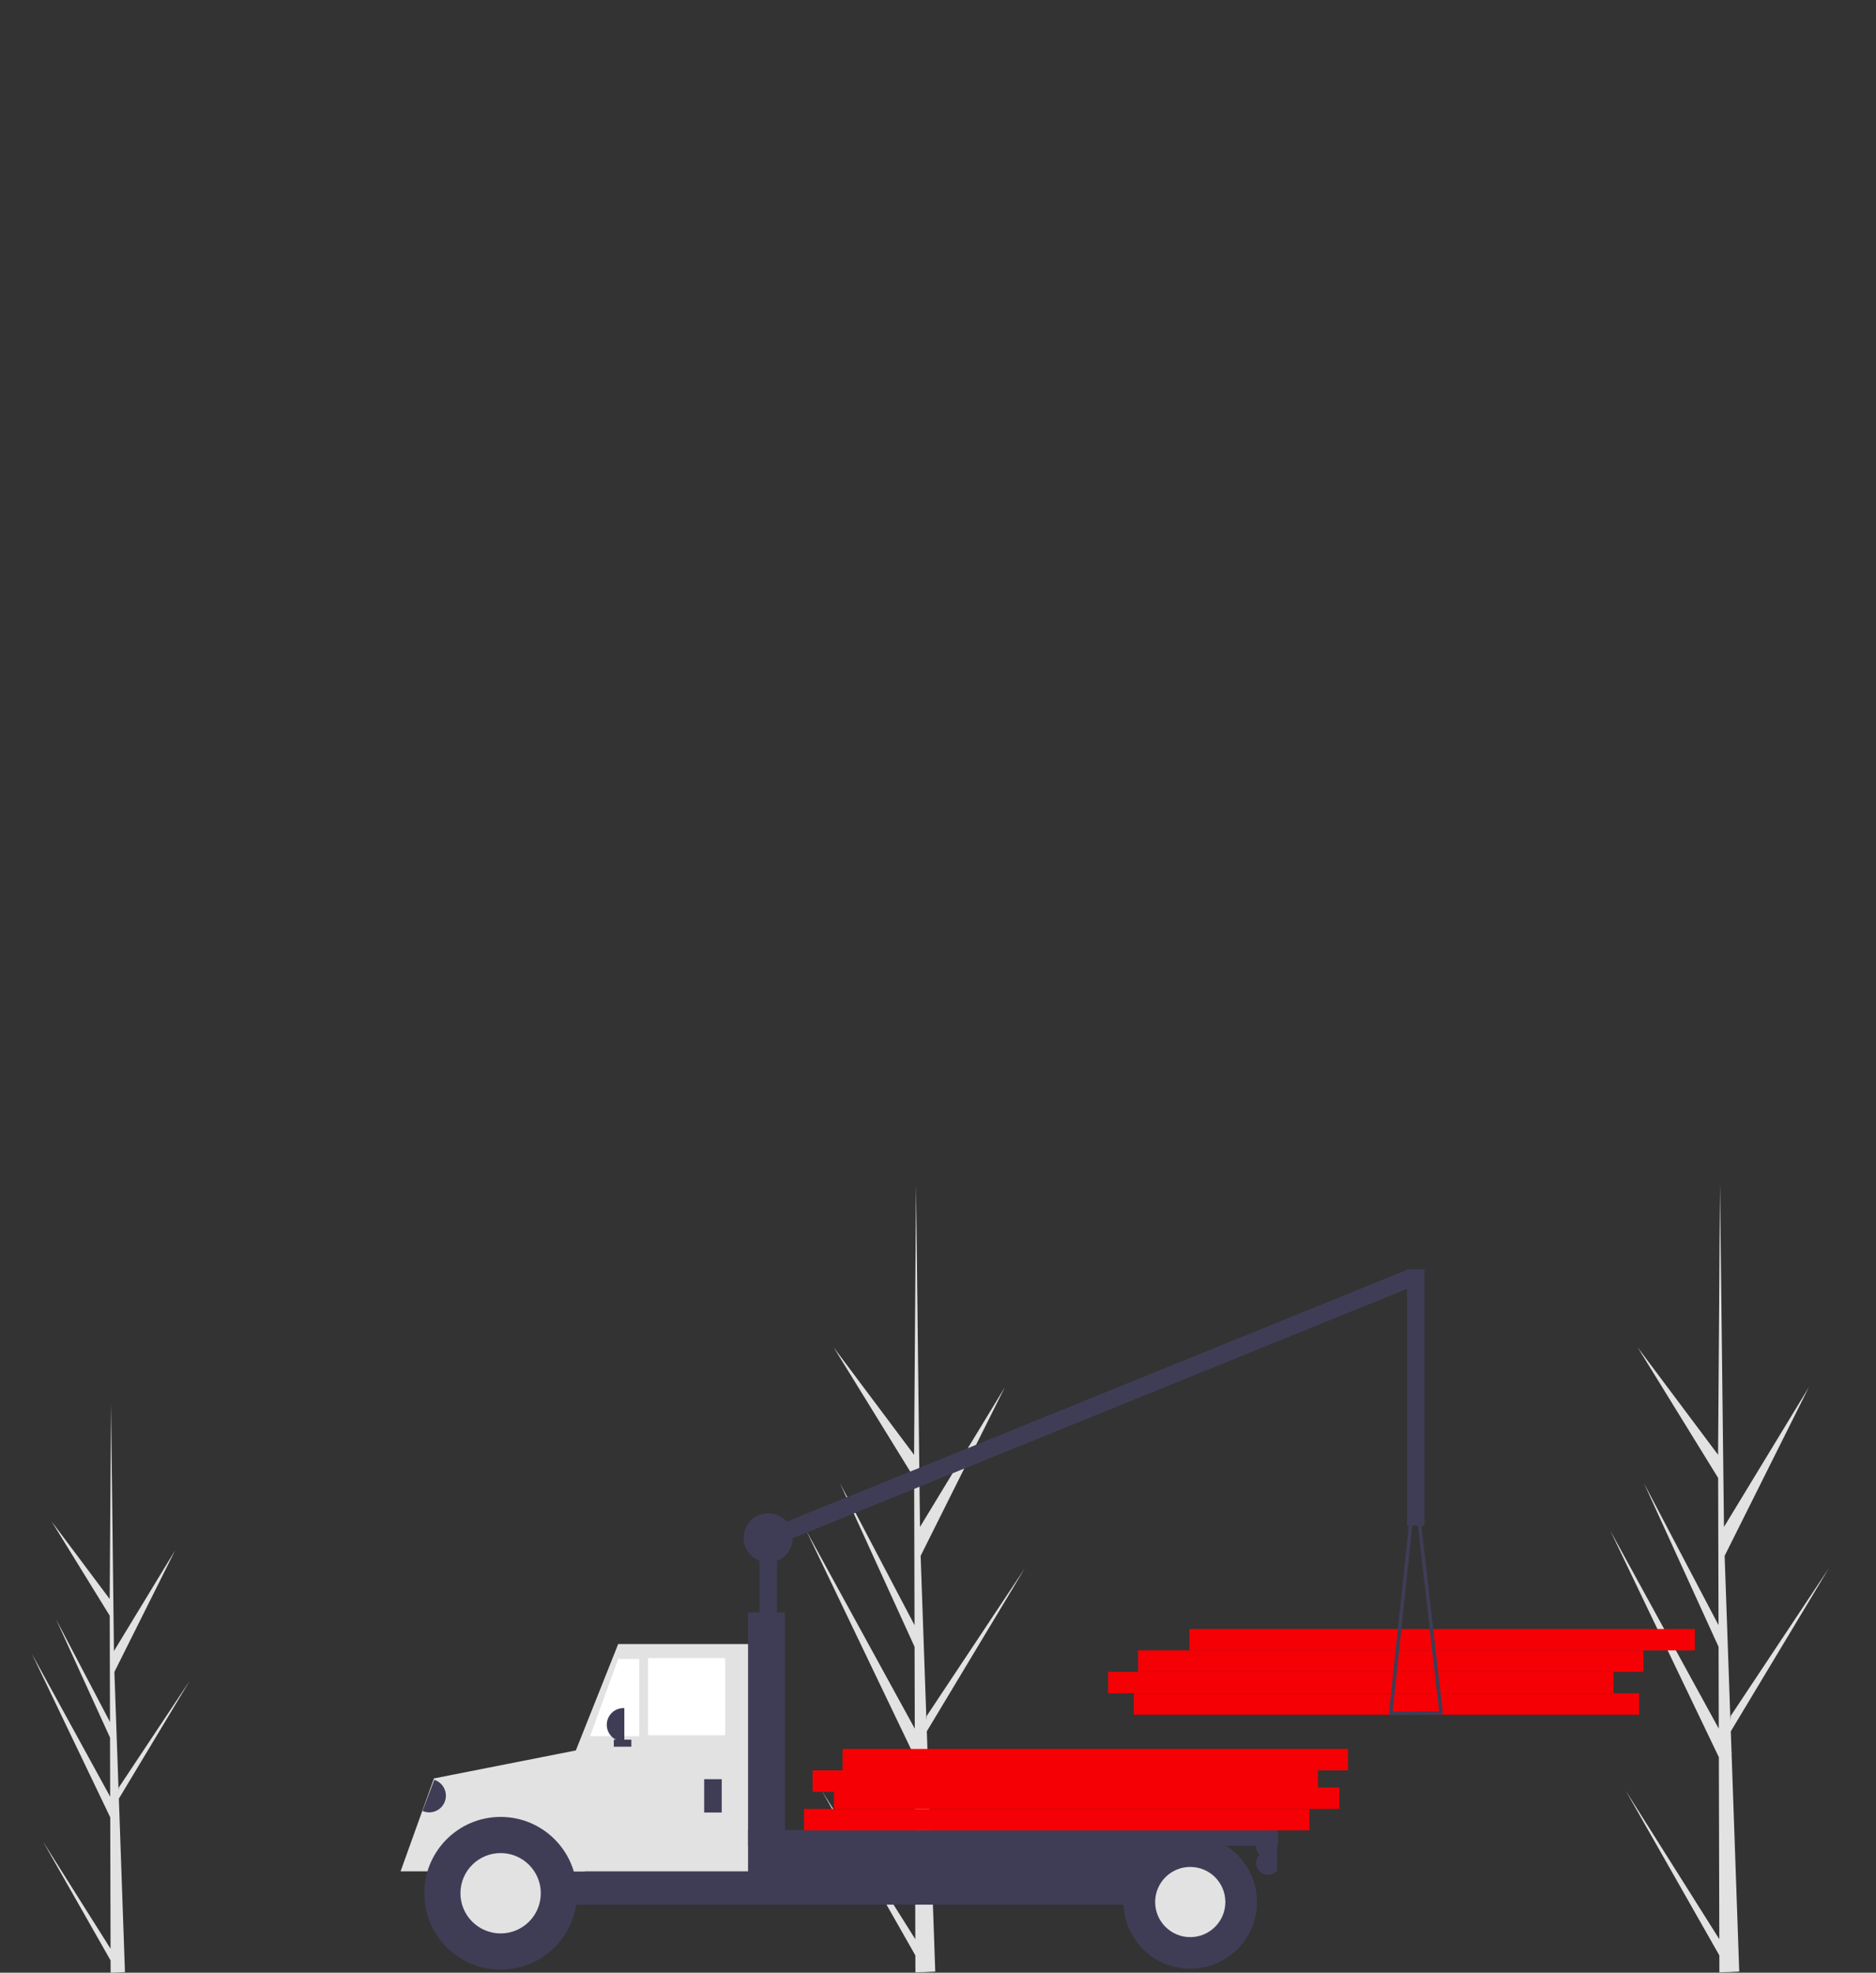 <svg width="438" height="460.526" xmlns="http://www.w3.org/2000/svg">
 <rect width="100%" height="100%" fill="#333333" stroke="none"/>
 <title>factory</title>

 <g>
  <title>background</title>
  <rect fill="none" id="canvas_background" height="462.526" width="440" y="-1" x="-1"/>
 </g>
 <g>
  <title>Layer 1</title>
  <path id="svg_1" fill="#e2e2e2" d="m213.701,452.706l-21.874,-34.714l21.885,38.496l0.012,3.955q2.341,-0.027 4.634,-0.179l-1.784,-50.812l0.023,-0.393l-0.04,-0.075l-0.17,-4.801l22.872,-38.046l-22.895,34.451l-0.069,1.017l-1.348,-38.391l19.662,-39.364l-19.816,32.618l-0.922,-79.573l-0.004,-0.265l-0.003,0.261l-0.449,62.738l-18.788,-25.102l18.805,30.506l0.087,34.362l-17.433,-33.187l17.443,38.239l0.048,19.107l-25.323,-46.208l25.343,52.874l0.104,42.488z"/>
  <path id="svg_2" fill="#e2e2e2" d="m401.413,452.706l-21.874,-34.714l21.885,38.496l0.012,3.955q2.341,-0.027 4.634,-0.179l-1.784,-50.812l0.023,-0.393l-0.04,-0.075l-0.17,-4.801l22.872,-38.046l-22.895,34.451l-0.069,1.017l-1.348,-38.391l19.662,-39.364l-19.816,32.618l-0.922,-79.573l-0.004,-0.265l-0.003,0.261l-0.449,62.738l-18.788,-25.102l18.805,30.506l0.087,34.362l-17.433,-33.187l17.443,38.239l0.048,19.107l-25.323,-46.208l25.343,52.874l0.104,42.488z"/>
  <path id="svg_3" fill="#e2e2e2" d="m25.811,454.939l-15.795,-25.067l15.803,27.797l0.008,2.856q1.69,-0.02 3.346,-0.13l-1.288,-36.691l0.017,-0.284l-0.029,-0.054l-0.123,-3.467l16.515,-27.473l-16.533,24.877l-0.049,0.734l-0.973,-27.722l14.198,-28.424l-14.309,23.553l-0.666,-57.459l-0.003,-0.191l-0.002,0.188l-0.324,45.303l-13.567,-18.126l13.579,22.028l0.063,24.813l-12.588,-23.964l12.595,27.612l0.035,13.797l-18.286,-33.367l18.3,38.18l0.075,30.68z"/>
  <rect id="svg_5" fill="#f50004" transform="rotate(-180 803.428,1015.328) " height="5" width="118" y="1630.361" x="1224.142"/>
  <rect id="svg_6" fill="#f50004" transform="rotate(-180 791.428,1005.328) " height="5" width="118" y="1615.361" x="1206.142"/>
  <rect id="svg_7" fill="#f50004" transform="rotate(-180 805.428,995.328) " height="5" width="118" y="1600.361" x="1227.142"/>
  <rect id="svg_8" fill="#f50004" transform="rotate(-180 829.428,985.328) " height="5" width="118" y="1585.361" x="1263.142"/>
  <rect id="svg_9" fill="#3f3d56" transform="rotate(-180 514.723,965.226) " height="29.088" width="4.097" y="1543.163" x="848.036"/>
  <rect id="svg_10" fill="#3f3d56" transform="rotate(-112.092 -100.386,915.108) " height="163.621" width="4.097" y="1381.995" x="307.445"/>
  <rect id="svg_11" fill="#3f3d56" transform="rotate(-180 394.682,1067.24) " height="13.93" width="35.644" y="1703.764" x="652.201"/>
  <rect id="svg_12" fill="#3f3d56" transform="rotate(-180 541.353,1093.461) " height="15.568" width="175.76" y="1742.276" x="802.15"/>
  <polygon id="svg_13" fill="#e2e2e2" points="133.68 436.862 175.879 436.862 175.879 383.806 144.332 383.806 133.68 410.565 133.68 436.862"/>
  <rect id="svg_14" fill="#fff" transform="rotate(-180 476.621,1011.931) " height="18.027" width="18.027" y="1618.752" x="783.918"/>
  <polygon id="svg_15" fill="#fff" points="137.777 405.315 149.249 405.315 149.249 387.289 144.332 387.289 137.777 405.315"/>
  <rect id="svg_16" fill="#3f3d56" transform="rotate(-180 488.912,1058.227) " height="7.784" width="4.097" y="1693.317" x="809.32"/>
  <path id="svg_17" fill="#3f3d56" transform="rotate(180 443.436,1025.042) " d="m741.105,1643.539l0.205,0a3.892,3.892 0 0 1 3.892,3.892l0,0a3.892,3.892 0 0 1 -3.892,3.892l-0.205,0a0,0 0 0 1 0,0l0,-7.784a0,0 0 0 1 0,0z"/>
  <path id="svg_18" fill="#3f3d56" d="m298.174,436.862l-0.205,0a-3.892,-3.892 0 0 1 -3.892,-3.892l0,0a-3.892,-3.892 0 0 1 3.892,-3.892l0.205,0a0,0 0 0 1 0,0l0,7.784a0,0 0 0 1 0,-0z"/>
  <path id="svg_19" fill="#e2e2e2" d="m117.292,429.019a20.27,20.27 0 0 0 -15.756,7.843l-8.007,0l7.784,-21.684l36.258,-7.151l-1.024,28.835l-3.5,0a20.27,20.27 0 0 0 -15.756,-7.843z"/>
  <circle id="svg_20" fill="#3f3d56" r="17.822" cy="441.983" cx="116.883"/>
  <circle id="svg_21" fill="#e2e2e2" r="9.38" cy="441.983" cx="116.883"/>
  <circle id="svg_22" fill="#3f3d56" r="15.568" cy="444.032" cx="277.894"/>
  <circle id="svg_23" fill="#e2e2e2" r="8.194" cy="444.032" cx="277.894"/>
  <rect id="svg_24" fill="#3f3d56" transform="rotate(-180 513.904,1034.67) " height="62.069" width="8.604" y="1630.838" x="844.554"/>
  <rect id="svg_25" fill="#3f3d56" transform="rotate(-180 629.028,1077.893) " height="3.687" width="123.729" y="1724.864" x="959.678"/>
  <rect id="svg_26" fill="#3f3d56" transform="rotate(-180 446.713,1033.645) " height="1.639" width="4.097" y="1659.517" x="746.021"/>
  <path id="svg_27" fill="#3f3d56" d="m324.394,400.265a0.41,0.41 0 0 1 -0.104,-0.318l5.65,-53.432a0.41,0.41 0 0 1 0.406,-0.367l0.002,0a0.41,0.41 0 0 1 0.407,0.363l6.111,53.321a0.41,0.41 0 0 1 -0.403,0.456l-11.761,0.111l-0.004,0a0.409,0.409 0 0 1 -0.303,-0.134zm5.97,-49.966l-5.211,49.277l10.847,-0.102l-5.636,-49.175z"/>
  <path id="svg_28" fill="#3f3d56" transform="rotate(20.717 86.941,-269.623) " d="m342.822,366.081l0.205,0a3.892,3.892 0 0 1 3.892,3.892l0,0a3.892,3.892 0 0 1 -3.892,3.892l-0.205,0a0,0 0 0 1 0,0l0,-7.784a0,0 0 0 1 0,0z"/>
  <rect id="svg_29" fill="#3f3d56" transform="rotate(-180 817.079,872.225) " height="59.816" width="4.097" y="1388.298" x="1301.571"/>
  <circle id="svg_30" fill="#3f3d56" r="5.736" cy="359.02" cx="179.361"/>
  <rect id="svg_31" fill="#f50004" transform="rotate(-180 649.428,1069.328) " height="5" width="118" y="1711.36" x="993.142"/>
  <rect id="svg_32" fill="#f50004" transform="rotate(-180 663.428,1059.328) " height="5" width="118" y="1696.36" x="1014.142"/>
  <rect id="svg_33" fill="#f50004" transform="rotate(-180 653.428,1051.328) " height="5" width="118" y="1684.36" x="999.142"/>
  <rect id="svg_34" fill="#f50004" transform="rotate(-180 667.428,1041.328) " height="5" width="118" y="1669.36" x="1020.142"/>
  <rect id="svg_39" fill="#3f3d56" transform="rotate(-180 2237.949,1560.591) " height="170.589" width="147.458" y="1475.296" x="2164.22"/>
  <rect id="svg_40" fill="#e2e2e2" transform="rotate(-180 2237.949,1764.43) " height="34.696" width="39.756" y="1747.082" x="2218.071"/>
  <rect id="svg_47" fill="#fff" transform="rotate(-180 2333.949,1396.474) " height="20" width="20" y="1386.474" x="2323.949"/>
  <rect id="svg_48" fill="#fff" transform="rotate(-180 2237.949,1395.474) " height="20" width="20" y="1385.474" x="2227.949"/>
  <rect id="svg_49" fill="#fff" transform="rotate(-180 2141.949,1396.474) " height="20" width="20" y="1386.474" x="2131.949"/>
  <rect id="svg_50" fill="#fff" transform="rotate(-180 2333.949,1494.474) " height="20" width="20" y="1484.474" x="2323.949"/>
  <rect id="svg_51" fill="#fff" transform="rotate(-180 2237.949,1492.474) " height="20" width="20" y="1482.474" x="2227.949"/>
  <rect id="svg_52" fill="#fff" transform="rotate(-180 2141.949,1492.474) " height="20" width="20" y="1482.474" x="2131.949"/>
  <rect id="svg_53" fill="#fff" transform="rotate(-180 2333.949,1588.474) " height="20" width="20" y="1578.474" x="2323.949"/>
  <rect id="svg_54" fill="#fff" transform="rotate(-180 2237.949,1588.474) " height="20" width="20" y="1578.474" x="2227.949"/>
  <rect id="svg_55" fill="#fff" transform="rotate(-180 2141.949,1588.474) " height="20" width="20" y="1578.474" x="2131.949"/>
  <rect id="svg_56" fill="#fff" transform="rotate(-180 1927.853,1372.474) " height="20" width="20" y="1362.474" x="1917.853"/>
  <rect id="svg_57" fill="#fff" transform="rotate(-180 1927.853,1468.474) " height="20" width="20" y="1458.474" x="1917.853"/>
  <rect id="svg_58" fill="#fff" transform="rotate(-180 1927.853,1564.474) " height="20" width="20" y="1554.474" x="1917.853"/>
  <rect id="svg_59" fill="#fff" transform="rotate(-180 1927.853,1660.474) " height="20" width="20" y="1650.474" x="1917.853"/>
  <rect id="svg_60" fill="#fff" transform="rotate(-180 2547.544,1372.474) " height="20" width="20" y="1362.474" x="2537.544"/>
  <rect id="svg_61" fill="#fff" transform="rotate(-180 2547.544,1468.474) " height="20" width="20" y="1458.474" x="2537.544"/>
  <rect id="svg_62" fill="#fff" transform="rotate(-180 2547.544,1565.474) " height="20" width="20" y="1555.474" x="2537.544"/>
  <rect id="svg_63" fill="#fff" transform="rotate(-180 2547.544,1661.474) " height="20" width="20" y="1651.474" x="2537.544"/>
 </g>
</svg>